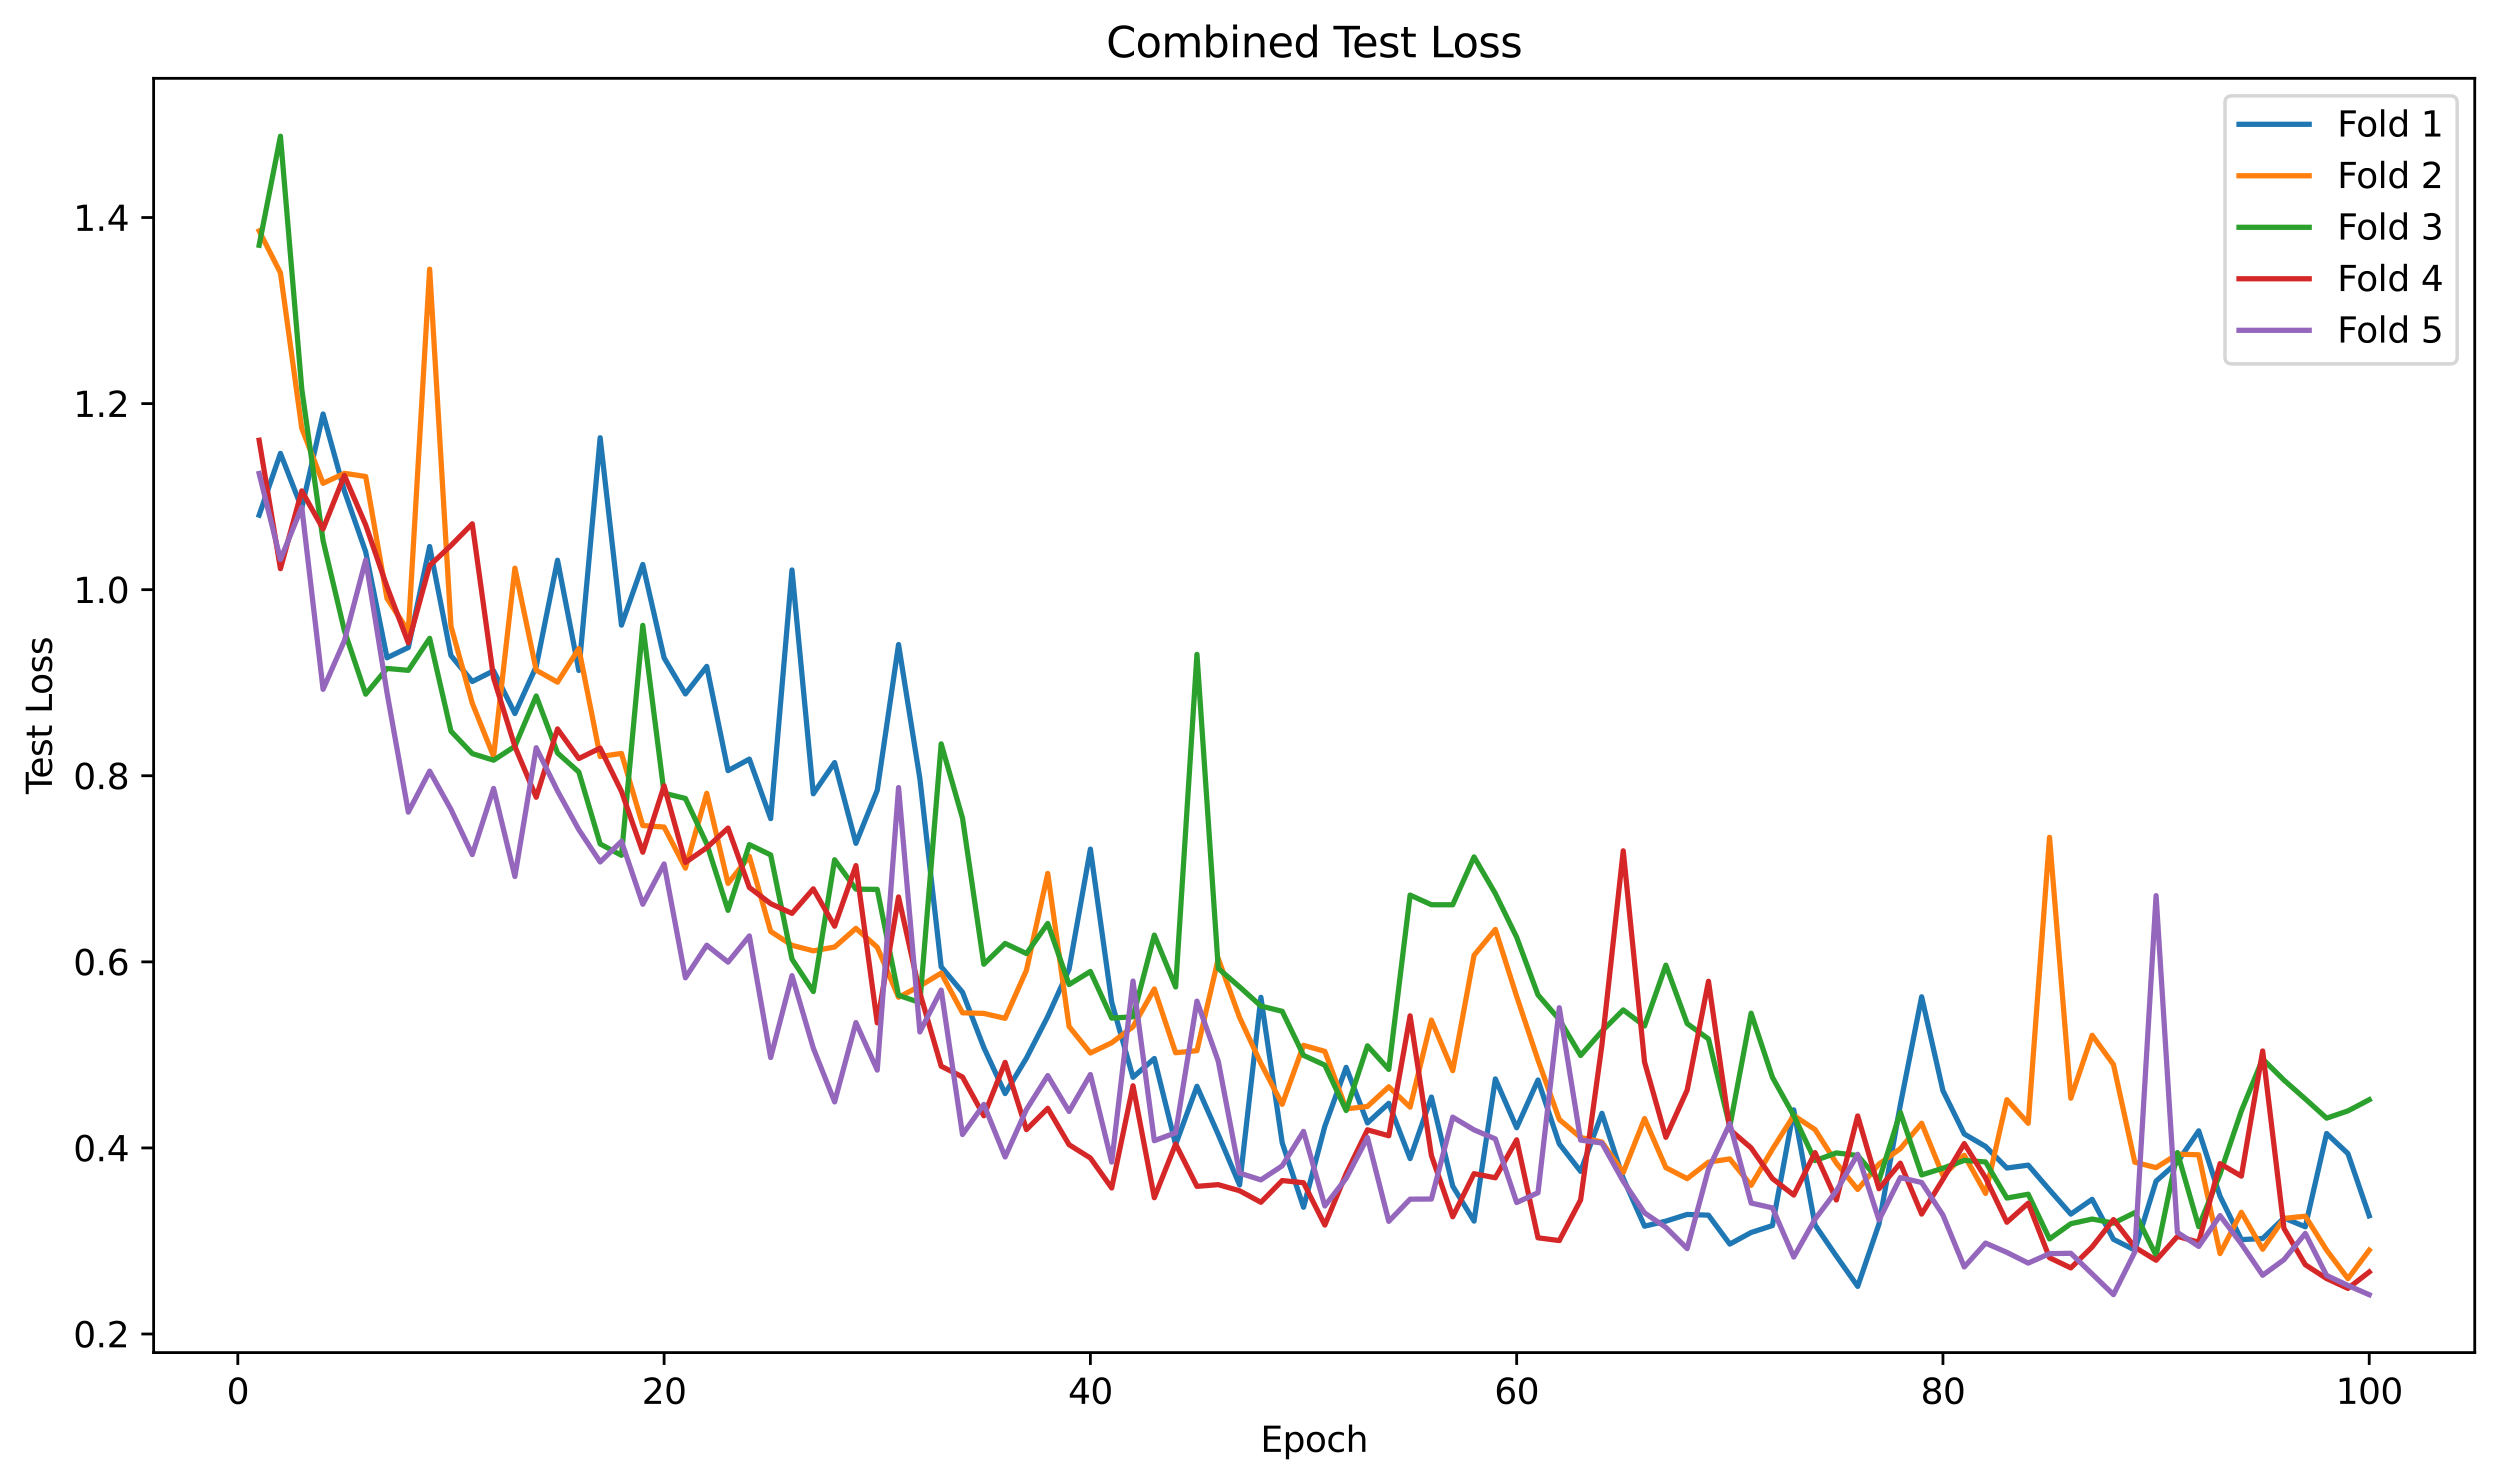 <?xml version="1.0" encoding="utf-8" standalone="no"?>
<!DOCTYPE svg PUBLIC "-//W3C//DTD SVG 1.1//EN"
  "http://www.w3.org/Graphics/SVG/1.1/DTD/svg11.dtd">
<svg xmlns:xlink="http://www.w3.org/1999/xlink" width="712.461pt" height="423.034pt" viewBox="0 0 712.461 423.034" xmlns="http://www.w3.org/2000/svg" version="1.1">
 <defs>
  <style type="text/css">*{stroke-linejoin: round; stroke-linecap: butt}</style>
 </defs>
 <g id="figure_1">
  <g id="patch_1">
   <path d="M 0 423.034 
L 712.461 423.034 
L 712.461 0 
L 0 0 
z
" style="fill: #ffffff"/>
  </g>
  <g id="axes_1">
   <g id="patch_2">
    <path d="M 43.781 385.478 
L 705.261 385.478 
L 705.261 22.318 
L 43.781 22.318 
z
" style="fill: #ffffff"/>
   </g>
   <g id="matplotlib.axis_1">
    <g id="xtick_1">
     <g id="line2d_1">
      <defs>
       <path id="m6303ba7f63" d="M 0 0 
L 0 3.5 
" style="stroke: #000000; stroke-width: 0.8"/>
      </defs>
      <g>
       <use xlink:href="#m6303ba7f63" x="67.774" y="385.478" style="stroke: #000000; stroke-width: 0.8"/>
      </g>
     </g>
     <g id="text_1">
      <!-- 0 -->
      <g transform="translate(64.593 400.077) scale(0.1 -0.1)">
       <defs>
        <path id="DejaVuSans-30" d="M 2034 4250 
Q 1547 4250 1301 3770 
Q 1056 3291 1056 2328 
Q 1056 1369 1301 889 
Q 1547 409 2034 409 
Q 2525 409 2770 889 
Q 3016 1369 3016 2328 
Q 3016 3291 2770 3770 
Q 2525 4250 2034 4250 
z
M 2034 4750 
Q 2819 4750 3233 4129 
Q 3647 3509 3647 2328 
Q 3647 1150 3233 529 
Q 2819 -91 2034 -91 
Q 1250 -91 836 529 
Q 422 1150 422 2328 
Q 422 3509 836 4129 
Q 1250 4750 2034 4750 
z
" transform="scale(0.016)"/>
       </defs>
       <use xlink:href="#DejaVuSans-30"/>
      </g>
     </g>
    </g>
    <g id="xtick_2">
     <g id="line2d_2">
      <g>
       <use xlink:href="#m6303ba7f63" x="189.258" y="385.478" style="stroke: #000000; stroke-width: 0.8"/>
      </g>
     </g>
     <g id="text_2">
      <!-- 20 -->
      <g transform="translate(182.896 400.077) scale(0.1 -0.1)">
       <defs>
        <path id="DejaVuSans-32" d="M 1228 531 
L 3431 531 
L 3431 0 
L 469 0 
L 469 531 
Q 828 903 1448 1529 
Q 2069 2156 2228 2338 
Q 2531 2678 2651 2914 
Q 2772 3150 2772 3378 
Q 2772 3750 2511 3984 
Q 2250 4219 1831 4219 
Q 1534 4219 1204 4116 
Q 875 4013 500 3803 
L 500 4441 
Q 881 4594 1212 4672 
Q 1544 4750 1819 4750 
Q 2544 4750 2975 4387 
Q 3406 4025 3406 3419 
Q 3406 3131 3298 2873 
Q 3191 2616 2906 2266 
Q 2828 2175 2409 1742 
Q 1991 1309 1228 531 
z
" transform="scale(0.016)"/>
       </defs>
       <use xlink:href="#DejaVuSans-32"/>
       <use xlink:href="#DejaVuSans-30" transform="translate(63.623 0)"/>
      </g>
     </g>
    </g>
    <g id="xtick_3">
     <g id="line2d_3">
      <g>
       <use xlink:href="#m6303ba7f63" x="310.742" y="385.478" style="stroke: #000000; stroke-width: 0.8"/>
      </g>
     </g>
     <g id="text_3">
      <!-- 40 -->
      <g transform="translate(304.38 400.077) scale(0.1 -0.1)">
       <defs>
        <path id="DejaVuSans-34" d="M 2419 4116 
L 825 1625 
L 2419 1625 
L 2419 4116 
z
M 2253 4666 
L 3047 4666 
L 3047 1625 
L 3713 1625 
L 3713 1100 
L 3047 1100 
L 3047 0 
L 2419 0 
L 2419 1100 
L 313 1100 
L 313 1709 
L 2253 4666 
z
" transform="scale(0.016)"/>
       </defs>
       <use xlink:href="#DejaVuSans-34"/>
       <use xlink:href="#DejaVuSans-30" transform="translate(63.623 0)"/>
      </g>
     </g>
    </g>
    <g id="xtick_4">
     <g id="line2d_4">
      <g>
       <use xlink:href="#m6303ba7f63" x="432.226" y="385.478" style="stroke: #000000; stroke-width: 0.8"/>
      </g>
     </g>
     <g id="text_4">
      <!-- 60 -->
      <g transform="translate(425.864 400.077) scale(0.1 -0.1)">
       <defs>
        <path id="DejaVuSans-36" d="M 2113 2584 
Q 1688 2584 1439 2293 
Q 1191 2003 1191 1497 
Q 1191 994 1439 701 
Q 1688 409 2113 409 
Q 2538 409 2786 701 
Q 3034 994 3034 1497 
Q 3034 2003 2786 2293 
Q 2538 2584 2113 2584 
z
M 3366 4563 
L 3366 3988 
Q 3128 4100 2886 4159 
Q 2644 4219 2406 4219 
Q 1781 4219 1451 3797 
Q 1122 3375 1075 2522 
Q 1259 2794 1537 2939 
Q 1816 3084 2150 3084 
Q 2853 3084 3261 2657 
Q 3669 2231 3669 1497 
Q 3669 778 3244 343 
Q 2819 -91 2113 -91 
Q 1303 -91 875 529 
Q 447 1150 447 2328 
Q 447 3434 972 4092 
Q 1497 4750 2381 4750 
Q 2619 4750 2861 4703 
Q 3103 4656 3366 4563 
z
" transform="scale(0.016)"/>
       </defs>
       <use xlink:href="#DejaVuSans-36"/>
       <use xlink:href="#DejaVuSans-30" transform="translate(63.623 0)"/>
      </g>
     </g>
    </g>
    <g id="xtick_5">
     <g id="line2d_5">
      <g>
       <use xlink:href="#m6303ba7f63" x="553.71" y="385.478" style="stroke: #000000; stroke-width: 0.8"/>
      </g>
     </g>
     <g id="text_5">
      <!-- 80 -->
      <g transform="translate(547.348 400.077) scale(0.1 -0.1)">
       <defs>
        <path id="DejaVuSans-38" d="M 2034 2216 
Q 1584 2216 1326 1975 
Q 1069 1734 1069 1313 
Q 1069 891 1326 650 
Q 1584 409 2034 409 
Q 2484 409 2743 651 
Q 3003 894 3003 1313 
Q 3003 1734 2745 1975 
Q 2488 2216 2034 2216 
z
M 1403 2484 
Q 997 2584 770 2862 
Q 544 3141 544 3541 
Q 544 4100 942 4425 
Q 1341 4750 2034 4750 
Q 2731 4750 3128 4425 
Q 3525 4100 3525 3541 
Q 3525 3141 3298 2862 
Q 3072 2584 2669 2484 
Q 3125 2378 3379 2068 
Q 3634 1759 3634 1313 
Q 3634 634 3220 271 
Q 2806 -91 2034 -91 
Q 1263 -91 848 271 
Q 434 634 434 1313 
Q 434 1759 690 2068 
Q 947 2378 1403 2484 
z
M 1172 3481 
Q 1172 3119 1398 2916 
Q 1625 2713 2034 2713 
Q 2441 2713 2670 2916 
Q 2900 3119 2900 3481 
Q 2900 3844 2670 4047 
Q 2441 4250 2034 4250 
Q 1625 4250 1398 4047 
Q 1172 3844 1172 3481 
z
" transform="scale(0.016)"/>
       </defs>
       <use xlink:href="#DejaVuSans-38"/>
       <use xlink:href="#DejaVuSans-30" transform="translate(63.623 0)"/>
      </g>
     </g>
    </g>
    <g id="xtick_6">
     <g id="line2d_6">
      <g>
       <use xlink:href="#m6303ba7f63" x="675.194" y="385.478" style="stroke: #000000; stroke-width: 0.8"/>
      </g>
     </g>
     <g id="text_6">
      <!-- 100 -->
      <g transform="translate(665.65 400.077) scale(0.1 -0.1)">
       <defs>
        <path id="DejaVuSans-31" d="M 794 531 
L 1825 531 
L 1825 4091 
L 703 3866 
L 703 4441 
L 1819 4666 
L 2450 4666 
L 2450 531 
L 3481 531 
L 3481 0 
L 794 0 
L 794 531 
z
" transform="scale(0.016)"/>
       </defs>
       <use xlink:href="#DejaVuSans-31"/>
       <use xlink:href="#DejaVuSans-30" transform="translate(63.623 0)"/>
       <use xlink:href="#DejaVuSans-30" transform="translate(127.246 0)"/>
      </g>
     </g>
    </g>
    <g id="text_7">
     <!-- Epoch -->
     <g transform="translate(359.21 413.755) scale(0.1 -0.1)">
      <defs>
       <path id="DejaVuSans-45" d="M 628 4666 
L 3578 4666 
L 3578 4134 
L 1259 4134 
L 1259 2753 
L 3481 2753 
L 3481 2222 
L 1259 2222 
L 1259 531 
L 3634 531 
L 3634 0 
L 628 0 
L 628 4666 
z
" transform="scale(0.016)"/>
       <path id="DejaVuSans-70" d="M 1159 525 
L 1159 -1331 
L 581 -1331 
L 581 3500 
L 1159 3500 
L 1159 2969 
Q 1341 3281 1617 3432 
Q 1894 3584 2278 3584 
Q 2916 3584 3314 3078 
Q 3713 2572 3713 1747 
Q 3713 922 3314 415 
Q 2916 -91 2278 -91 
Q 1894 -91 1617 61 
Q 1341 213 1159 525 
z
M 3116 1747 
Q 3116 2381 2855 2742 
Q 2594 3103 2138 3103 
Q 1681 3103 1420 2742 
Q 1159 2381 1159 1747 
Q 1159 1113 1420 752 
Q 1681 391 2138 391 
Q 2594 391 2855 752 
Q 3116 1113 3116 1747 
z
" transform="scale(0.016)"/>
       <path id="DejaVuSans-6f" d="M 1959 3097 
Q 1497 3097 1228 2736 
Q 959 2375 959 1747 
Q 959 1119 1226 758 
Q 1494 397 1959 397 
Q 2419 397 2687 759 
Q 2956 1122 2956 1747 
Q 2956 2369 2687 2733 
Q 2419 3097 1959 3097 
z
M 1959 3584 
Q 2709 3584 3137 3096 
Q 3566 2609 3566 1747 
Q 3566 888 3137 398 
Q 2709 -91 1959 -91 
Q 1206 -91 779 398 
Q 353 888 353 1747 
Q 353 2609 779 3096 
Q 1206 3584 1959 3584 
z
" transform="scale(0.016)"/>
       <path id="DejaVuSans-63" d="M 3122 3366 
L 3122 2828 
Q 2878 2963 2633 3030 
Q 2388 3097 2138 3097 
Q 1578 3097 1268 2742 
Q 959 2388 959 1747 
Q 959 1106 1268 751 
Q 1578 397 2138 397 
Q 2388 397 2633 464 
Q 2878 531 3122 666 
L 3122 134 
Q 2881 22 2623 -34 
Q 2366 -91 2075 -91 
Q 1284 -91 818 406 
Q 353 903 353 1747 
Q 353 2603 823 3093 
Q 1294 3584 2113 3584 
Q 2378 3584 2631 3529 
Q 2884 3475 3122 3366 
z
" transform="scale(0.016)"/>
       <path id="DejaVuSans-68" d="M 3513 2113 
L 3513 0 
L 2938 0 
L 2938 2094 
Q 2938 2591 2744 2837 
Q 2550 3084 2163 3084 
Q 1697 3084 1428 2787 
Q 1159 2491 1159 1978 
L 1159 0 
L 581 0 
L 581 4863 
L 1159 4863 
L 1159 2956 
Q 1366 3272 1645 3428 
Q 1925 3584 2291 3584 
Q 2894 3584 3203 3211 
Q 3513 2838 3513 2113 
z
" transform="scale(0.016)"/>
      </defs>
      <use xlink:href="#DejaVuSans-45"/>
      <use xlink:href="#DejaVuSans-70" transform="translate(63.184 0)"/>
      <use xlink:href="#DejaVuSans-6f" transform="translate(126.66 0)"/>
      <use xlink:href="#DejaVuSans-63" transform="translate(187.842 0)"/>
      <use xlink:href="#DejaVuSans-68" transform="translate(242.822 0)"/>
     </g>
    </g>
   </g>
   <g id="matplotlib.axis_2">
    <g id="ytick_1">
     <g id="line2d_7">
      <defs>
       <path id="m30ddfb8902" d="M 0 0 
L -3.5 0 
" style="stroke: #000000; stroke-width: 0.8"/>
      </defs>
      <g>
       <use xlink:href="#m30ddfb8902" x="43.781" y="380.166" style="stroke: #000000; stroke-width: 0.8"/>
      </g>
     </g>
     <g id="text_8">
      <!-- 0.2 -->
      <g transform="translate(20.878 383.965) scale(0.1 -0.1)">
       <defs>
        <path id="DejaVuSans-2e" d="M 684 794 
L 1344 794 
L 1344 0 
L 684 0 
L 684 794 
z
" transform="scale(0.016)"/>
       </defs>
       <use xlink:href="#DejaVuSans-30"/>
       <use xlink:href="#DejaVuSans-2e" transform="translate(63.623 0)"/>
       <use xlink:href="#DejaVuSans-32" transform="translate(95.41 0)"/>
      </g>
     </g>
    </g>
    <g id="ytick_2">
     <g id="line2d_8">
      <g>
       <use xlink:href="#m30ddfb8902" x="43.781" y="327.137" style="stroke: #000000; stroke-width: 0.8"/>
      </g>
     </g>
     <g id="text_9">
      <!-- 0.4 -->
      <g transform="translate(20.878 330.937) scale(0.1 -0.1)">
       <use xlink:href="#DejaVuSans-30"/>
       <use xlink:href="#DejaVuSans-2e" transform="translate(63.623 0)"/>
       <use xlink:href="#DejaVuSans-34" transform="translate(95.41 0)"/>
      </g>
     </g>
    </g>
    <g id="ytick_3">
     <g id="line2d_9">
      <g>
       <use xlink:href="#m30ddfb8902" x="43.781" y="274.109" style="stroke: #000000; stroke-width: 0.8"/>
      </g>
     </g>
     <g id="text_10">
      <!-- 0.6 -->
      <g transform="translate(20.878 277.908) scale(0.1 -0.1)">
       <use xlink:href="#DejaVuSans-30"/>
       <use xlink:href="#DejaVuSans-2e" transform="translate(63.623 0)"/>
       <use xlink:href="#DejaVuSans-36" transform="translate(95.41 0)"/>
      </g>
     </g>
    </g>
    <g id="ytick_4">
     <g id="line2d_10">
      <g>
       <use xlink:href="#m30ddfb8902" x="43.781" y="221.08" style="stroke: #000000; stroke-width: 0.8"/>
      </g>
     </g>
     <g id="text_11">
      <!-- 0.8 -->
      <g transform="translate(20.878 224.879) scale(0.1 -0.1)">
       <use xlink:href="#DejaVuSans-30"/>
       <use xlink:href="#DejaVuSans-2e" transform="translate(63.623 0)"/>
       <use xlink:href="#DejaVuSans-38" transform="translate(95.41 0)"/>
      </g>
     </g>
    </g>
    <g id="ytick_5">
     <g id="line2d_11">
      <g>
       <use xlink:href="#m30ddfb8902" x="43.781" y="168.051" style="stroke: #000000; stroke-width: 0.8"/>
      </g>
     </g>
     <g id="text_12">
      <!-- 1.0 -->
      <g transform="translate(20.878 171.85) scale(0.1 -0.1)">
       <use xlink:href="#DejaVuSans-31"/>
       <use xlink:href="#DejaVuSans-2e" transform="translate(63.623 0)"/>
       <use xlink:href="#DejaVuSans-30" transform="translate(95.41 0)"/>
      </g>
     </g>
    </g>
    <g id="ytick_6">
     <g id="line2d_12">
      <g>
       <use xlink:href="#m30ddfb8902" x="43.781" y="115.022" style="stroke: #000000; stroke-width: 0.8"/>
      </g>
     </g>
     <g id="text_13">
      <!-- 1.2 -->
      <g transform="translate(20.878 118.822) scale(0.1 -0.1)">
       <use xlink:href="#DejaVuSans-31"/>
       <use xlink:href="#DejaVuSans-2e" transform="translate(63.623 0)"/>
       <use xlink:href="#DejaVuSans-32" transform="translate(95.41 0)"/>
      </g>
     </g>
    </g>
    <g id="ytick_7">
     <g id="line2d_13">
      <g>
       <use xlink:href="#m30ddfb8902" x="43.781" y="61.994" style="stroke: #000000; stroke-width: 0.8"/>
      </g>
     </g>
     <g id="text_14">
      <!-- 1.4 -->
      <g transform="translate(20.878 65.793) scale(0.1 -0.1)">
       <use xlink:href="#DejaVuSans-31"/>
       <use xlink:href="#DejaVuSans-2e" transform="translate(63.623 0)"/>
       <use xlink:href="#DejaVuSans-34" transform="translate(95.41 0)"/>
      </g>
     </g>
    </g>
    <g id="text_15">
     <!-- Test Loss -->
     <g transform="translate(14.798 226.3) rotate(-90) scale(0.1 -0.1)">
      <defs>
       <path id="DejaVuSans-54" d="M -19 4666 
L 3928 4666 
L 3928 4134 
L 2272 4134 
L 2272 0 
L 1638 0 
L 1638 4134 
L -19 4134 
L -19 4666 
z
" transform="scale(0.016)"/>
       <path id="DejaVuSans-65" d="M 3597 1894 
L 3597 1613 
L 953 1613 
Q 991 1019 1311 708 
Q 1631 397 2203 397 
Q 2534 397 2845 478 
Q 3156 559 3463 722 
L 3463 178 
Q 3153 47 2828 -22 
Q 2503 -91 2169 -91 
Q 1331 -91 842 396 
Q 353 884 353 1716 
Q 353 2575 817 3079 
Q 1281 3584 2069 3584 
Q 2775 3584 3186 3129 
Q 3597 2675 3597 1894 
z
M 3022 2063 
Q 3016 2534 2758 2815 
Q 2500 3097 2075 3097 
Q 1594 3097 1305 2825 
Q 1016 2553 972 2059 
L 3022 2063 
z
" transform="scale(0.016)"/>
       <path id="DejaVuSans-73" d="M 2834 3397 
L 2834 2853 
Q 2591 2978 2328 3040 
Q 2066 3103 1784 3103 
Q 1356 3103 1142 2972 
Q 928 2841 928 2578 
Q 928 2378 1081 2264 
Q 1234 2150 1697 2047 
L 1894 2003 
Q 2506 1872 2764 1633 
Q 3022 1394 3022 966 
Q 3022 478 2636 193 
Q 2250 -91 1575 -91 
Q 1294 -91 989 -36 
Q 684 19 347 128 
L 347 722 
Q 666 556 975 473 
Q 1284 391 1588 391 
Q 1994 391 2212 530 
Q 2431 669 2431 922 
Q 2431 1156 2273 1281 
Q 2116 1406 1581 1522 
L 1381 1569 
Q 847 1681 609 1914 
Q 372 2147 372 2553 
Q 372 3047 722 3315 
Q 1072 3584 1716 3584 
Q 2034 3584 2315 3537 
Q 2597 3491 2834 3397 
z
" transform="scale(0.016)"/>
       <path id="DejaVuSans-74" d="M 1172 4494 
L 1172 3500 
L 2356 3500 
L 2356 3053 
L 1172 3053 
L 1172 1153 
Q 1172 725 1289 603 
Q 1406 481 1766 481 
L 2356 481 
L 2356 0 
L 1766 0 
Q 1100 0 847 248 
Q 594 497 594 1153 
L 594 3053 
L 172 3053 
L 172 3500 
L 594 3500 
L 594 4494 
L 1172 4494 
z
" transform="scale(0.016)"/>
       <path id="DejaVuSans-20" transform="scale(0.016)"/>
       <path id="DejaVuSans-4c" d="M 628 4666 
L 1259 4666 
L 1259 531 
L 3531 531 
L 3531 0 
L 628 0 
L 628 4666 
z
" transform="scale(0.016)"/>
      </defs>
      <use xlink:href="#DejaVuSans-54"/>
      <use xlink:href="#DejaVuSans-65" transform="translate(44.084 0)"/>
      <use xlink:href="#DejaVuSans-73" transform="translate(105.607 0)"/>
      <use xlink:href="#DejaVuSans-74" transform="translate(157.707 0)"/>
      <use xlink:href="#DejaVuSans-20" transform="translate(196.916 0)"/>
      <use xlink:href="#DejaVuSans-4c" transform="translate(228.703 0)"/>
      <use xlink:href="#DejaVuSans-6f" transform="translate(282.666 0)"/>
      <use xlink:href="#DejaVuSans-73" transform="translate(343.848 0)"/>
      <use xlink:href="#DejaVuSans-73" transform="translate(395.947 0)"/>
     </g>
    </g>
   </g>
   <g id="line2d_14">
    <path d="M 73.849 146.809 
L 79.923 129.215 
L 85.997 144.814 
L 92.071 117.988 
L 98.145 139.928 
L 104.22 157.28 
L 110.294 187.452 
L 116.368 184.522 
L 122.442 155.748 
L 128.516 186.823 
L 134.59 194.216 
L 140.665 191.17 
L 146.739 203.336 
L 152.813 189.943 
L 158.887 159.661 
L 164.961 191.074 
L 171.036 124.754 
L 177.11 178.149 
L 183.184 160.865 
L 189.258 187.482 
L 195.332 197.751 
L 201.407 189.918 
L 207.481 219.613 
L 213.555 216.341 
L 219.629 233.295 
L 225.703 162.443 
L 231.778 226.211 
L 237.852 217.329 
L 243.926 240.326 
L 250 225.228 
L 256.074 183.685 
L 262.149 221.915 
L 268.223 275.511 
L 274.297 282.77 
L 280.371 298.524 
L 286.445 311.644 
L 292.52 301.546 
L 298.594 289.688 
L 304.668 276.206 
L 310.742 241.989 
L 316.816 285.599 
L 322.891 307.008 
L 328.965 301.658 
L 335.039 326.184 
L 341.113 309.577 
L 347.187 323.334 
L 353.262 337.697 
L 359.336 284.238 
L 365.41 325.683 
L 371.484 344.043 
L 377.558 320.982 
L 383.633 304.188 
L 389.707 320.007 
L 395.781 314.428 
L 401.855 330.167 
L 407.929 312.653 
L 414.004 338.034 
L 420.078 347.989 
L 426.152 307.477 
L 432.226 321.388 
L 438.3 307.794 
L 444.375 325.995 
L 450.449 333.816 
L 456.523 317.279 
L 462.597 335.819 
L 468.671 349.44 
L 474.745 348.008 
L 480.82 346.094 
L 486.894 346.305 
L 492.968 354.544 
L 499.042 351.239 
L 505.116 349.27 
L 511.191 316.303 
L 517.265 349.118 
L 523.339 357.969 
L 529.413 366.591 
L 535.487 348.803 
L 541.562 314.89 
L 547.636 284.082 
L 553.71 310.831 
L 559.784 323.17 
L 565.858 326.721 
L 571.933 332.865 
L 578.007 332.043 
L 584.081 339.097 
L 590.155 346.004 
L 596.229 341.788 
L 602.304 353.189 
L 608.378 356.246 
L 614.452 336.611 
L 620.526 331.198 
L 626.6 322.275 
L 632.675 340.899 
L 638.749 353.279 
L 644.823 352.946 
L 650.897 347.11 
L 656.971 349.612 
L 663.046 323.039 
L 669.12 328.742 
L 675.194 346.499 
" clip-path="url(#p4e1e5ad0aa)" style="fill: none; stroke: #1f77b4; stroke-width: 1.5; stroke-linecap: square"/>
   </g>
   <g id="line2d_15">
    <path d="M 73.849 65.804 
L 79.923 77.763 
L 85.997 122.031 
L 92.071 137.734 
L 98.145 134.895 
L 104.22 135.795 
L 110.294 170.544 
L 116.368 179.867 
L 122.442 76.712 
L 128.516 178.439 
L 134.59 200.396 
L 140.665 215.558 
L 146.739 161.93 
L 152.813 191 
L 158.887 194.402 
L 164.961 184.826 
L 171.036 215.593 
L 177.11 214.724 
L 183.184 235.275 
L 189.258 235.692 
L 195.332 247.399 
L 201.407 226.087 
L 207.481 251.758 
L 213.555 244.045 
L 219.629 265.443 
L 225.703 269.399 
L 231.778 270.972 
L 237.852 269.887 
L 243.926 264.572 
L 250 269.953 
L 256.074 284.206 
L 262.149 281.01 
L 268.223 277.303 
L 274.297 288.634 
L 280.371 288.813 
L 286.445 290.209 
L 292.52 276.507 
L 298.594 248.933 
L 304.668 292.542 
L 310.742 300.085 
L 316.816 297.171 
L 322.891 292.605 
L 328.965 281.839 
L 335.039 300.012 
L 341.113 299.417 
L 347.187 273.199 
L 353.262 289.967 
L 359.336 303.037 
L 365.41 314.712 
L 371.484 297.892 
L 377.558 299.621 
L 383.633 316.006 
L 389.707 315.32 
L 395.781 309.716 
L 401.855 315.521 
L 407.929 290.702 
L 414.004 305.119 
L 420.078 272.241 
L 426.152 264.876 
L 432.226 283.959 
L 438.3 302.086 
L 444.375 319.035 
L 450.449 324.161 
L 456.523 325.471 
L 462.597 334.162 
L 468.671 318.785 
L 474.745 332.759 
L 480.82 335.892 
L 486.894 331.191 
L 492.968 330.275 
L 499.042 337.811 
L 505.116 327.504 
L 511.191 317.905 
L 517.265 321.909 
L 523.339 331.476 
L 529.413 338.985 
L 535.487 331.742 
L 541.562 327.353 
L 547.636 320.102 
L 553.71 335.019 
L 559.784 329.23 
L 565.858 340.096 
L 571.933 313.388 
L 578.007 320.112 
L 584.081 238.628 
L 590.155 312.966 
L 596.229 295.041 
L 602.304 303.38 
L 608.378 331.205 
L 614.452 332.758 
L 620.526 328.923 
L 626.6 329.089 
L 632.675 357.242 
L 638.749 345.492 
L 644.823 356.011 
L 650.897 347.229 
L 656.971 346.595 
L 663.046 356.255 
L 669.12 364.383 
L 675.194 356.289 
" clip-path="url(#p4e1e5ad0aa)" style="fill: none; stroke: #ff7f0e; stroke-width: 1.5; stroke-linecap: square"/>
   </g>
   <g id="line2d_16">
    <path d="M 73.849 69.897 
L 79.923 38.825 
L 85.997 110.838 
L 92.071 154.071 
L 98.145 179.723 
L 104.22 197.821 
L 110.294 190.494 
L 116.368 191.036 
L 122.442 181.915 
L 128.516 208.387 
L 134.59 214.758 
L 140.665 216.649 
L 146.739 212.69 
L 152.813 198.353 
L 158.887 214.585 
L 164.961 220.025 
L 171.036 240.517 
L 177.11 243.751 
L 183.184 178.228 
L 189.258 226.058 
L 195.332 227.54 
L 201.407 240.466 
L 207.481 259.431 
L 213.555 240.7 
L 219.629 243.637 
L 225.703 273.33 
L 231.778 282.565 
L 237.852 245.03 
L 243.926 253.391 
L 250 253.465 
L 256.074 283.651 
L 262.149 285.713 
L 268.223 211.993 
L 274.297 233.149 
L 280.371 274.785 
L 286.445 268.861 
L 292.52 271.748 
L 298.594 263.173 
L 304.668 280.583 
L 310.742 276.85 
L 316.816 290.14 
L 322.891 289.769 
L 328.965 266.494 
L 335.039 281.265 
L 341.113 186.489 
L 347.187 275.987 
L 353.262 281.241 
L 359.336 286.707 
L 365.41 288.204 
L 371.484 300.762 
L 377.558 303.552 
L 383.633 316.473 
L 389.707 298.041 
L 395.781 304.763 
L 401.855 255.086 
L 407.929 257.834 
L 414.004 257.841 
L 420.078 244.213 
L 426.152 254.655 
L 432.226 267.099 
L 438.3 283.523 
L 444.375 290.547 
L 450.449 300.797 
L 456.523 293.864 
L 462.597 287.813 
L 468.671 292.378 
L 474.745 275.057 
L 480.82 291.704 
L 486.894 296.082 
L 492.968 321.083 
L 499.042 288.75 
L 505.116 307.031 
L 511.191 317.92 
L 517.265 330.755 
L 523.339 328.559 
L 529.413 329.312 
L 535.487 336.4 
L 541.562 316.996 
L 547.636 334.832 
L 553.71 332.919 
L 559.784 330.691 
L 565.858 331.137 
L 571.933 341.421 
L 578.007 340.331 
L 584.081 353.079 
L 590.155 348.737 
L 596.229 347.402 
L 602.304 348.576 
L 608.378 345.584 
L 614.452 357.762 
L 620.526 328.473 
L 626.6 349.581 
L 632.675 334.563 
L 638.749 316.606 
L 644.823 301.79 
L 650.897 307.83 
L 656.971 313.181 
L 663.046 318.649 
L 669.12 316.592 
L 675.194 313.396 
" clip-path="url(#p4e1e5ad0aa)" style="fill: none; stroke: #2ca02c; stroke-width: 1.5; stroke-linecap: square"/>
   </g>
   <g id="line2d_17">
    <path d="M 73.849 125.47 
L 79.923 162.058 
L 85.997 139.899 
L 92.071 150.737 
L 98.145 135.493 
L 104.22 149.619 
L 110.294 167.219 
L 116.368 183.205 
L 122.442 161.171 
L 128.516 155.453 
L 134.59 149.276 
L 140.665 193.228 
L 146.739 212.736 
L 152.813 227.195 
L 158.887 207.739 
L 164.961 216.171 
L 171.036 213.2 
L 177.11 225.535 
L 183.184 242.865 
L 189.258 223.96 
L 195.332 245.776 
L 201.407 241.578 
L 207.481 235.995 
L 213.555 252.915 
L 219.629 257.534 
L 225.703 260.295 
L 231.778 253.305 
L 237.852 263.945 
L 243.926 246.689 
L 250 291.49 
L 256.074 255.625 
L 262.149 282.957 
L 268.223 303.846 
L 274.297 306.922 
L 280.371 317.975 
L 286.445 302.767 
L 292.52 321.915 
L 298.594 315.863 
L 304.668 326.217 
L 310.742 330.022 
L 316.816 338.563 
L 322.891 309.434 
L 328.965 341.325 
L 335.039 326.028 
L 341.113 338.088 
L 347.187 337.607 
L 353.262 339.344 
L 359.336 342.629 
L 365.41 336.441 
L 371.484 337.059 
L 377.558 349.124 
L 383.633 334.467 
L 389.707 321.986 
L 395.781 323.678 
L 401.855 289.506 
L 407.929 329.298 
L 414.004 346.751 
L 420.078 334.474 
L 426.152 335.649 
L 432.226 324.839 
L 438.3 352.752 
L 444.375 353.548 
L 450.449 341.954 
L 456.523 297.807 
L 462.597 242.476 
L 468.671 302.664 
L 474.745 324.11 
L 480.82 310.645 
L 486.894 279.655 
L 492.968 321.899 
L 499.042 327.131 
L 505.116 335.873 
L 511.191 340.572 
L 517.265 328.483 
L 523.339 341.975 
L 529.413 318.039 
L 535.487 338.763 
L 541.562 331.485 
L 547.636 345.991 
L 553.71 336.09 
L 559.784 325.919 
L 565.858 335.675 
L 571.933 348.313 
L 578.007 342.894 
L 584.081 358.43 
L 590.155 361.338 
L 596.229 355.36 
L 602.304 347.561 
L 608.378 355.434 
L 614.452 359.152 
L 620.526 352.354 
L 626.6 354.003 
L 632.675 331.632 
L 638.749 335.177 
L 644.823 299.52 
L 650.897 350.075 
L 656.971 360.422 
L 663.046 364.372 
L 669.12 367.172 
L 675.194 362.483 
" clip-path="url(#p4e1e5ad0aa)" style="fill: none; stroke: #d62728; stroke-width: 1.5; stroke-linecap: square"/>
   </g>
   <g id="line2d_18">
    <path d="M 73.849 134.934 
L 79.923 159.446 
L 85.997 144.53 
L 92.071 196.442 
L 98.145 182.587 
L 104.22 159.576 
L 110.294 197.426 
L 116.368 231.446 
L 122.442 219.759 
L 128.516 230.665 
L 134.59 243.534 
L 140.665 224.702 
L 146.739 249.786 
L 152.813 213.099 
L 158.887 225.394 
L 164.961 236.463 
L 171.036 245.643 
L 177.11 239.761 
L 183.184 257.688 
L 189.258 246.223 
L 195.332 278.653 
L 201.407 269.379 
L 207.481 274.189 
L 213.555 266.737 
L 219.629 301.379 
L 225.703 278.047 
L 231.778 298.689 
L 237.852 314.016 
L 243.926 291.43 
L 250 304.956 
L 256.074 224.454 
L 262.149 294.08 
L 268.223 282.161 
L 274.297 323.315 
L 280.371 314.742 
L 286.445 329.714 
L 292.52 316.193 
L 298.594 306.533 
L 304.668 316.745 
L 310.742 306.216 
L 316.816 331.173 
L 322.891 279.594 
L 328.965 325.084 
L 335.039 322.809 
L 341.113 285.304 
L 347.187 302.444 
L 353.262 334.305 
L 359.336 336.245 
L 365.41 332.236 
L 371.484 322.432 
L 377.558 343.677 
L 383.633 335.802 
L 389.707 324.203 
L 395.781 348.057 
L 401.855 341.742 
L 407.929 341.704 
L 414.004 318.375 
L 420.078 321.996 
L 426.152 324.575 
L 432.226 342.704 
L 438.3 339.911 
L 444.375 287.191 
L 450.449 324.91 
L 456.523 325.747 
L 462.597 336.658 
L 468.671 345.652 
L 474.745 349.788 
L 480.82 355.832 
L 486.894 333.192 
L 492.968 320.2 
L 499.042 342.849 
L 505.116 344.22 
L 511.191 358.235 
L 517.265 347.438 
L 523.339 339.366 
L 529.413 328.964 
L 535.487 347.677 
L 541.562 335.602 
L 547.636 336.987 
L 553.71 346.279 
L 559.784 361.062 
L 565.858 354.265 
L 571.933 356.911 
L 578.007 359.958 
L 584.081 357.27 
L 590.155 357.169 
L 596.229 363.049 
L 602.304 368.955 
L 608.378 356.82 
L 614.452 255.254 
L 620.526 351.209 
L 626.6 355.206 
L 632.675 346.437 
L 638.749 354.488 
L 644.823 363.423 
L 650.897 358.991 
L 656.971 351.505 
L 663.046 363.475 
L 669.12 366.341 
L 675.194 368.971 
" clip-path="url(#p4e1e5ad0aa)" style="fill: none; stroke: #9467bd; stroke-width: 1.5; stroke-linecap: square"/>
   </g>
   <g id="patch_3">
    <path d="M 43.781 385.478 
L 43.781 22.318 
" style="fill: none; stroke: #000000; stroke-width: 0.8; stroke-linejoin: miter; stroke-linecap: square"/>
   </g>
   <g id="patch_4">
    <path d="M 705.261 385.478 
L 705.261 22.318 
" style="fill: none; stroke: #000000; stroke-width: 0.8; stroke-linejoin: miter; stroke-linecap: square"/>
   </g>
   <g id="patch_5">
    <path d="M 43.781 385.478 
L 705.261 385.478 
" style="fill: none; stroke: #000000; stroke-width: 0.8; stroke-linejoin: miter; stroke-linecap: square"/>
   </g>
   <g id="patch_6">
    <path d="M 43.781 22.318 
L 705.261 22.318 
" style="fill: none; stroke: #000000; stroke-width: 0.8; stroke-linejoin: miter; stroke-linecap: square"/>
   </g>
   <g id="text_16">
    <!-- Combined Test Loss -->
    <g transform="translate(315.248 16.318) scale(0.12 -0.12)">
     <defs>
      <path id="DejaVuSans-43" d="M 4122 4306 
L 4122 3641 
Q 3803 3938 3442 4084 
Q 3081 4231 2675 4231 
Q 1875 4231 1450 3742 
Q 1025 3253 1025 2328 
Q 1025 1406 1450 917 
Q 1875 428 2675 428 
Q 3081 428 3442 575 
Q 3803 722 4122 1019 
L 4122 359 
Q 3791 134 3420 21 
Q 3050 -91 2638 -91 
Q 1578 -91 968 557 
Q 359 1206 359 2328 
Q 359 3453 968 4101 
Q 1578 4750 2638 4750 
Q 3056 4750 3426 4639 
Q 3797 4528 4122 4306 
z
" transform="scale(0.016)"/>
      <path id="DejaVuSans-6d" d="M 3328 2828 
Q 3544 3216 3844 3400 
Q 4144 3584 4550 3584 
Q 5097 3584 5394 3201 
Q 5691 2819 5691 2113 
L 5691 0 
L 5113 0 
L 5113 2094 
Q 5113 2597 4934 2840 
Q 4756 3084 4391 3084 
Q 3944 3084 3684 2787 
Q 3425 2491 3425 1978 
L 3425 0 
L 2847 0 
L 2847 2094 
Q 2847 2600 2669 2842 
Q 2491 3084 2119 3084 
Q 1678 3084 1418 2786 
Q 1159 2488 1159 1978 
L 1159 0 
L 581 0 
L 581 3500 
L 1159 3500 
L 1159 2956 
Q 1356 3278 1631 3431 
Q 1906 3584 2284 3584 
Q 2666 3584 2933 3390 
Q 3200 3197 3328 2828 
z
" transform="scale(0.016)"/>
      <path id="DejaVuSans-62" d="M 3116 1747 
Q 3116 2381 2855 2742 
Q 2594 3103 2138 3103 
Q 1681 3103 1420 2742 
Q 1159 2381 1159 1747 
Q 1159 1113 1420 752 
Q 1681 391 2138 391 
Q 2594 391 2855 752 
Q 3116 1113 3116 1747 
z
M 1159 2969 
Q 1341 3281 1617 3432 
Q 1894 3584 2278 3584 
Q 2916 3584 3314 3078 
Q 3713 2572 3713 1747 
Q 3713 922 3314 415 
Q 2916 -91 2278 -91 
Q 1894 -91 1617 61 
Q 1341 213 1159 525 
L 1159 0 
L 581 0 
L 581 4863 
L 1159 4863 
L 1159 2969 
z
" transform="scale(0.016)"/>
      <path id="DejaVuSans-69" d="M 603 3500 
L 1178 3500 
L 1178 0 
L 603 0 
L 603 3500 
z
M 603 4863 
L 1178 4863 
L 1178 4134 
L 603 4134 
L 603 4863 
z
" transform="scale(0.016)"/>
      <path id="DejaVuSans-6e" d="M 3513 2113 
L 3513 0 
L 2938 0 
L 2938 2094 
Q 2938 2591 2744 2837 
Q 2550 3084 2163 3084 
Q 1697 3084 1428 2787 
Q 1159 2491 1159 1978 
L 1159 0 
L 581 0 
L 581 3500 
L 1159 3500 
L 1159 2956 
Q 1366 3272 1645 3428 
Q 1925 3584 2291 3584 
Q 2894 3584 3203 3211 
Q 3513 2838 3513 2113 
z
" transform="scale(0.016)"/>
      <path id="DejaVuSans-64" d="M 2906 2969 
L 2906 4863 
L 3481 4863 
L 3481 0 
L 2906 0 
L 2906 525 
Q 2725 213 2448 61 
Q 2172 -91 1784 -91 
Q 1150 -91 751 415 
Q 353 922 353 1747 
Q 353 2572 751 3078 
Q 1150 3584 1784 3584 
Q 2172 3584 2448 3432 
Q 2725 3281 2906 2969 
z
M 947 1747 
Q 947 1113 1208 752 
Q 1469 391 1925 391 
Q 2381 391 2643 752 
Q 2906 1113 2906 1747 
Q 2906 2381 2643 2742 
Q 2381 3103 1925 3103 
Q 1469 3103 1208 2742 
Q 947 2381 947 1747 
z
" transform="scale(0.016)"/>
     </defs>
     <use xlink:href="#DejaVuSans-43"/>
     <use xlink:href="#DejaVuSans-6f" transform="translate(69.824 0)"/>
     <use xlink:href="#DejaVuSans-6d" transform="translate(131.006 0)"/>
     <use xlink:href="#DejaVuSans-62" transform="translate(228.418 0)"/>
     <use xlink:href="#DejaVuSans-69" transform="translate(291.895 0)"/>
     <use xlink:href="#DejaVuSans-6e" transform="translate(319.678 0)"/>
     <use xlink:href="#DejaVuSans-65" transform="translate(383.057 0)"/>
     <use xlink:href="#DejaVuSans-64" transform="translate(444.58 0)"/>
     <use xlink:href="#DejaVuSans-20" transform="translate(508.057 0)"/>
     <use xlink:href="#DejaVuSans-54" transform="translate(539.844 0)"/>
     <use xlink:href="#DejaVuSans-65" transform="translate(583.928 0)"/>
     <use xlink:href="#DejaVuSans-73" transform="translate(645.451 0)"/>
     <use xlink:href="#DejaVuSans-74" transform="translate(697.551 0)"/>
     <use xlink:href="#DejaVuSans-20" transform="translate(736.76 0)"/>
     <use xlink:href="#DejaVuSans-4c" transform="translate(768.547 0)"/>
     <use xlink:href="#DejaVuSans-6f" transform="translate(822.51 0)"/>
     <use xlink:href="#DejaVuSans-73" transform="translate(883.691 0)"/>
     <use xlink:href="#DejaVuSans-73" transform="translate(935.791 0)"/>
    </g>
   </g>
   <g id="legend_1">
    <g id="patch_7">
     <path d="M 636.086 103.709 
L 698.261 103.709 
Q 700.261 103.709 700.261 101.709 
L 700.261 29.318 
Q 700.261 27.318 698.261 27.318 
L 636.086 27.318 
Q 634.086 27.318 634.086 29.318 
L 634.086 101.709 
Q 634.086 103.709 636.086 103.709 
z
" style="fill: #ffffff; opacity: 0.8; stroke: #cccccc; stroke-linejoin: miter"/>
    </g>
    <g id="line2d_19">
     <path d="M 638.086 35.417 
L 648.086 35.417 
L 658.086 35.417 
" style="fill: none; stroke: #1f77b4; stroke-width: 1.5; stroke-linecap: square"/>
    </g>
    <g id="text_17">
     <!-- Fold 1 -->
     <g transform="translate(666.086 38.917) scale(0.1 -0.1)">
      <defs>
       <path id="DejaVuSans-46" d="M 628 4666 
L 3309 4666 
L 3309 4134 
L 1259 4134 
L 1259 2759 
L 3109 2759 
L 3109 2228 
L 1259 2228 
L 1259 0 
L 628 0 
L 628 4666 
z
" transform="scale(0.016)"/>
       <path id="DejaVuSans-6c" d="M 603 4863 
L 1178 4863 
L 1178 0 
L 603 0 
L 603 4863 
z
" transform="scale(0.016)"/>
      </defs>
      <use xlink:href="#DejaVuSans-46"/>
      <use xlink:href="#DejaVuSans-6f" transform="translate(53.895 0)"/>
      <use xlink:href="#DejaVuSans-6c" transform="translate(115.076 0)"/>
      <use xlink:href="#DejaVuSans-64" transform="translate(142.859 0)"/>
      <use xlink:href="#DejaVuSans-20" transform="translate(206.336 0)"/>
      <use xlink:href="#DejaVuSans-31" transform="translate(238.123 0)"/>
     </g>
    </g>
    <g id="line2d_20">
     <path d="M 638.086 50.095 
L 648.086 50.095 
L 658.086 50.095 
" style="fill: none; stroke: #ff7f0e; stroke-width: 1.5; stroke-linecap: square"/>
    </g>
    <g id="text_18">
     <!-- Fold 2 -->
     <g transform="translate(666.086 53.595) scale(0.1 -0.1)">
      <use xlink:href="#DejaVuSans-46"/>
      <use xlink:href="#DejaVuSans-6f" transform="translate(53.895 0)"/>
      <use xlink:href="#DejaVuSans-6c" transform="translate(115.076 0)"/>
      <use xlink:href="#DejaVuSans-64" transform="translate(142.859 0)"/>
      <use xlink:href="#DejaVuSans-20" transform="translate(206.336 0)"/>
      <use xlink:href="#DejaVuSans-32" transform="translate(238.123 0)"/>
     </g>
    </g>
    <g id="line2d_21">
     <path d="M 638.086 64.773 
L 648.086 64.773 
L 658.086 64.773 
" style="fill: none; stroke: #2ca02c; stroke-width: 1.5; stroke-linecap: square"/>
    </g>
    <g id="text_19">
     <!-- Fold 3 -->
     <g transform="translate(666.086 68.273) scale(0.1 -0.1)">
      <defs>
       <path id="DejaVuSans-33" d="M 2597 2516 
Q 3050 2419 3304 2112 
Q 3559 1806 3559 1356 
Q 3559 666 3084 287 
Q 2609 -91 1734 -91 
Q 1441 -91 1130 -33 
Q 819 25 488 141 
L 488 750 
Q 750 597 1062 519 
Q 1375 441 1716 441 
Q 2309 441 2620 675 
Q 2931 909 2931 1356 
Q 2931 1769 2642 2001 
Q 2353 2234 1838 2234 
L 1294 2234 
L 1294 2753 
L 1863 2753 
Q 2328 2753 2575 2939 
Q 2822 3125 2822 3475 
Q 2822 3834 2567 4026 
Q 2313 4219 1838 4219 
Q 1578 4219 1281 4162 
Q 984 4106 628 3988 
L 628 4550 
Q 988 4650 1302 4700 
Q 1616 4750 1894 4750 
Q 2613 4750 3031 4423 
Q 3450 4097 3450 3541 
Q 3450 3153 3228 2886 
Q 3006 2619 2597 2516 
z
" transform="scale(0.016)"/>
      </defs>
      <use xlink:href="#DejaVuSans-46"/>
      <use xlink:href="#DejaVuSans-6f" transform="translate(53.895 0)"/>
      <use xlink:href="#DejaVuSans-6c" transform="translate(115.076 0)"/>
      <use xlink:href="#DejaVuSans-64" transform="translate(142.859 0)"/>
      <use xlink:href="#DejaVuSans-20" transform="translate(206.336 0)"/>
      <use xlink:href="#DejaVuSans-33" transform="translate(238.123 0)"/>
     </g>
    </g>
    <g id="line2d_22">
     <path d="M 638.086 79.451 
L 648.086 79.451 
L 658.086 79.451 
" style="fill: none; stroke: #d62728; stroke-width: 1.5; stroke-linecap: square"/>
    </g>
    <g id="text_20">
     <!-- Fold 4 -->
     <g transform="translate(666.086 82.951) scale(0.1 -0.1)">
      <use xlink:href="#DejaVuSans-46"/>
      <use xlink:href="#DejaVuSans-6f" transform="translate(53.895 0)"/>
      <use xlink:href="#DejaVuSans-6c" transform="translate(115.076 0)"/>
      <use xlink:href="#DejaVuSans-64" transform="translate(142.859 0)"/>
      <use xlink:href="#DejaVuSans-20" transform="translate(206.336 0)"/>
      <use xlink:href="#DejaVuSans-34" transform="translate(238.123 0)"/>
     </g>
    </g>
    <g id="line2d_23">
     <path d="M 638.086 94.129 
L 648.086 94.129 
L 658.086 94.129 
" style="fill: none; stroke: #9467bd; stroke-width: 1.5; stroke-linecap: square"/>
    </g>
    <g id="text_21">
     <!-- Fold 5 -->
     <g transform="translate(666.086 97.629) scale(0.1 -0.1)">
      <defs>
       <path id="DejaVuSans-35" d="M 691 4666 
L 3169 4666 
L 3169 4134 
L 1269 4134 
L 1269 2991 
Q 1406 3038 1543 3061 
Q 1681 3084 1819 3084 
Q 2600 3084 3056 2656 
Q 3513 2228 3513 1497 
Q 3513 744 3044 326 
Q 2575 -91 1722 -91 
Q 1428 -91 1123 -41 
Q 819 9 494 109 
L 494 744 
Q 775 591 1075 516 
Q 1375 441 1709 441 
Q 2250 441 2565 725 
Q 2881 1009 2881 1497 
Q 2881 1984 2565 2268 
Q 2250 2553 1709 2553 
Q 1456 2553 1204 2497 
Q 953 2441 691 2322 
L 691 4666 
z
" transform="scale(0.016)"/>
      </defs>
      <use xlink:href="#DejaVuSans-46"/>
      <use xlink:href="#DejaVuSans-6f" transform="translate(53.895 0)"/>
      <use xlink:href="#DejaVuSans-6c" transform="translate(115.076 0)"/>
      <use xlink:href="#DejaVuSans-64" transform="translate(142.859 0)"/>
      <use xlink:href="#DejaVuSans-20" transform="translate(206.336 0)"/>
      <use xlink:href="#DejaVuSans-35" transform="translate(238.123 0)"/>
     </g>
    </g>
   </g>
  </g>
 </g>
 <defs>
  <clipPath id="p4e1e5ad0aa">
   <rect x="43.781" y="22.318" width="661.48" height="363.16"/>
  </clipPath>
 </defs>
</svg>

